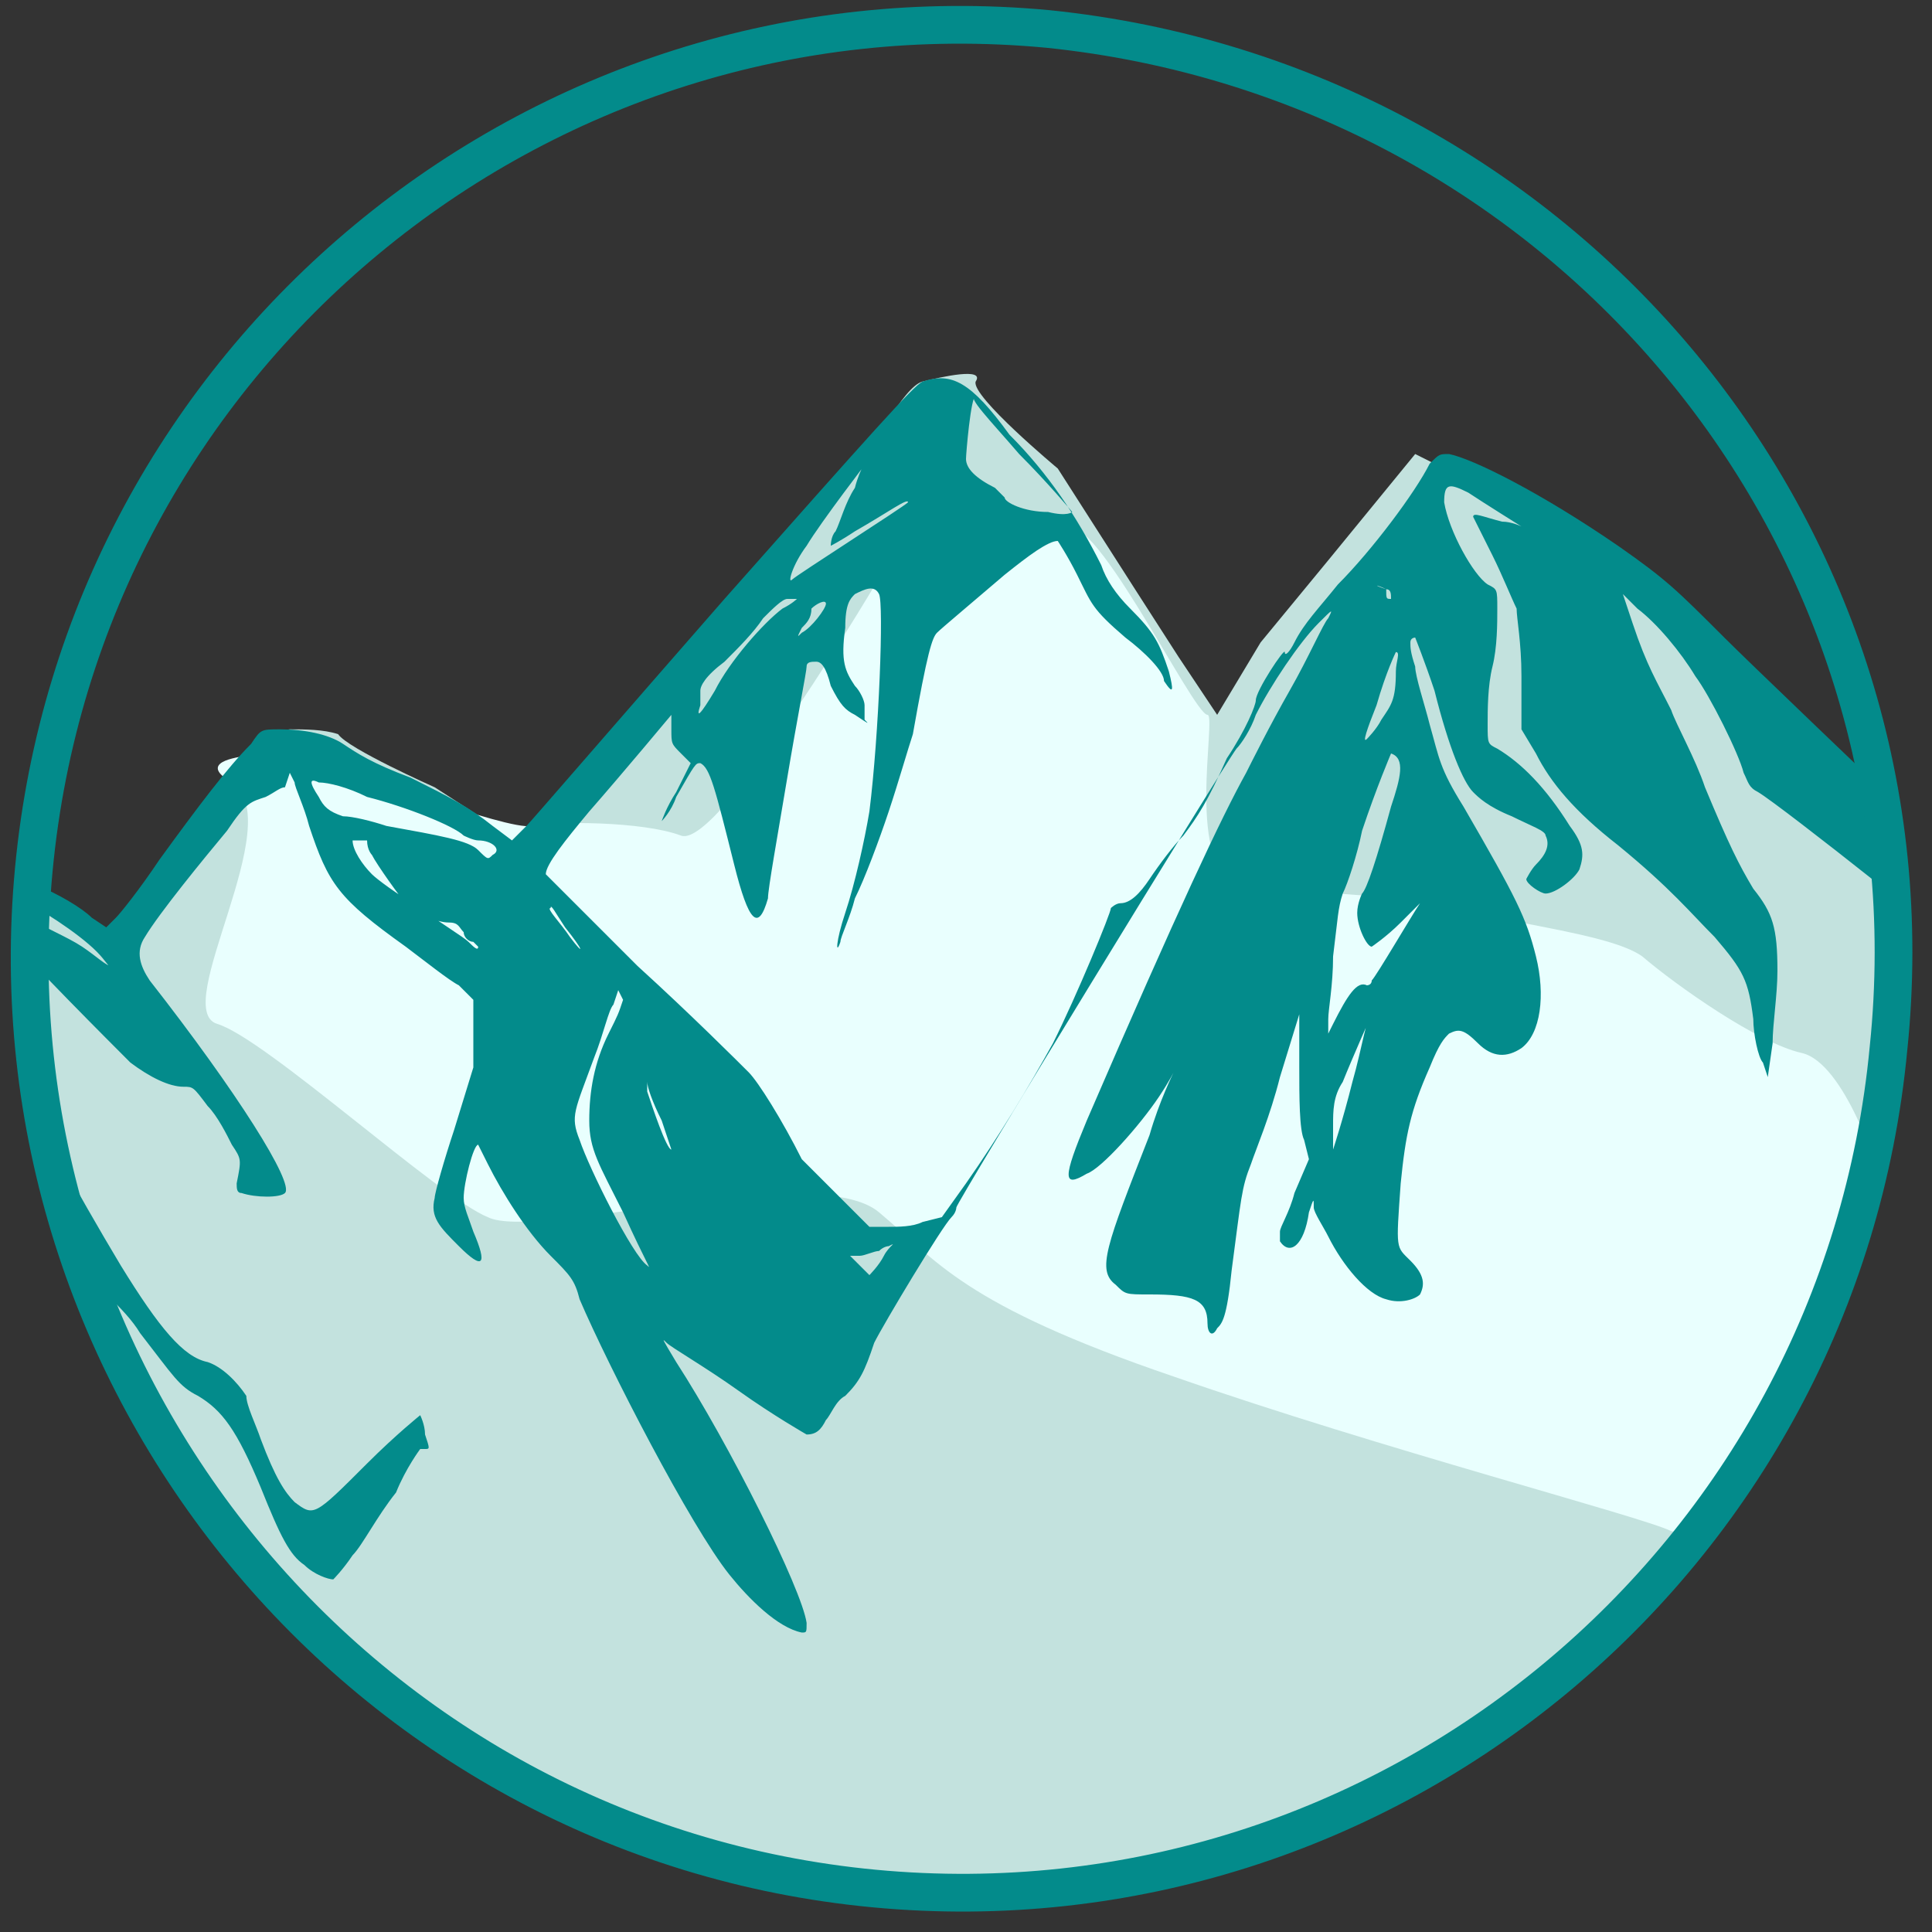<?xml version="1.0" encoding="utf-8"?>
<!-- Generator: Adobe Illustrator 25.0.1, SVG Export Plug-In . SVG Version: 6.00 Build 0)  -->
<svg version="1.1" xmlns="http://www.w3.org/2000/svg" xmlns:xlink="http://www.w3.org/1999/xlink" x="0px" y="0px"
	 viewBox="0 0 40 40" style="enable-background:new 0 0 40 40;" xml:space="preserve">
<rect x="0" y="0" width="40" height="40" fill="#333333" stroke="none"/>
<style type="text/css">
	.st0{fill:#C3E2DE;}
	.st1{fill:#E9FFFE;}
	.st2{clip-path:url(#SVGID_1_);fill:#038B8B;}
	.st3{display:none;}
	.st4{display:inline;}
	.st5{clip-path:url(#SVGID_4_);fill:#C3E5E0;}
	.st6{clip-path:url(#SVGID_6_);fill:#038B8B;}
	.st7{clip-path:url(#SVGID_8_);fill:#4FADAD;}
	.st8{clip-path:url(#SVGID_10_);fill:#C3E5E0;}
	.st9{clip-path:url(#SVGID_12_);fill:#038B8B;}
	.st10{clip-path:url(#SVGID_14_);fill:#88C4C4;}
	.st11{clip-path:url(#SVGID_16_);fill:#4FADAD;}
	.st12{clip-path:url(#SVGID_18_);fill:#C3E5E0;}
	.st13{fill:none;}
	.st14{fill:none;stroke:#038B8B;stroke-width:0.781;stroke-miterlimit:10;}
</style>
<g id="Calque_2">
	<path class="st0" d="M0.7,18.3l1.6,1l2.2-2.9c0,0,1.2-1.3,1.5-1.3c0.3,0,0.7,0,1,0.1C7.2,15.5,9,16.3,9,16.3l1.7,1.1l3.5-4l3.8-4
		c0,0,0.7-1.4,1.1-1.5s1.3-0.3,1.1,0c-0.1,0.3,1.7,1.8,1.7,1.8l1.6,2.5l0.9,1.4l0.8,1.2l0.9-1.5l1.4-1.7l1.8-2.2l2.8,1.4l3.9,3.2
		l2.9,2.8l0.5,3.4c0,0-1.6,7.5-1.9,8.2c-0.3,0.7-3.5,5.2-4.6,6.1c-1.1,0.9-2.3,2-4.1,2.8c-1.8,0.8-7.4,2.2-8.9,2.1s-1.5-0.1-1.5-0.1
		s-7.2-1.4-9.6-3.4c-2.4-2-6.3-6.9-6.9-8.5c-0.6-1.5-1.4-5.3-1.5-6S0.7,18.3,0.7,18.3z"/>
	<path class="st1" d="M6.5,15.6c0,0-2.9-0.1-1.7,0.6C6,17,3.5,20.9,4.5,21.2c1,0.3,4.6,3.6,5.6,4c1,0.5,6.8-1.2,8.1-0.1
		c1.2,1,1.7,1.9,6.1,3.4c4.3,1.5,9.7,2.9,10.3,3.2s4.3-7.4,4.3-7.4s-0.7-2.3-1.6-2.5c-0.9-0.2-2.6-1.4-3.3-2c-0.7-0.5-3.1-0.7-3.6-1
		c-0.4-0.2-3.5-0.3-4.7-0.5c-1.2-0.2-0.5-3.5-0.7-3.5c-0.3,0-2.5-4.6-3-3.8c-0.5,0.8-3.7,0.8-3.7,0.8s-3.4,5.8-4.2,5.5
		c-0.8-0.3-2.6-0.3-3.1-0.2s-3.9-1.2-3.9-1.2L6.5,15.6z"/>
	<g>
		<defs>
			<path id="SVGID_3_" d="M39.4,20c0,10.8-8.7,19.5-19.5,19.5C9.1,39.5,0.4,30.8,0.4,20C0.4,9.3,9.1,0.5,19.9,0.5
				C30.7,0.5,39.4,9.3,39.4,20z"/>
		</defs>
		<clipPath id="SVGID_1_">
			<use xlink:href="#SVGID_3_"  style="overflow:visible;"/>
		</clipPath>
		<path class="st2" d="M19.1,7.9c-0.2,0.1-1,1-4.1,4.5c-2.1,2.4-4,4.6-4.1,4.7l-0.3,0.3l-0.4-0.3c-0.5-0.4-0.9-0.6-1.7-1
			c-0.8-0.3-1.1-0.5-1.4-0.7c-0.3-0.2-0.8-0.3-1.3-0.3c-0.4,0-0.4,0-0.6,0.3c-0.5,0.5-1.1,1.3-1.9,2.4c-0.4,0.6-0.8,1.1-0.9,1.2
			l-0.2,0.2L1.9,19c-0.2-0.2-0.7-0.5-1.2-0.7c-0.9-0.5-1.1-0.6-1-0.7c0.1-0.1-0.1,0-0.2,0.1c-0.6,0.7-1.1,1.5-1.7,2.7
			c-0.5,0.8-1,1.7-1.5,2.4c-0.6,0.9-1.6,2.2-1.6,2.2c0,0-0.1-0.2-0.3-0.5c-0.3-0.6-0.7-1.1-1.4-1.9c-1.1-1.2-3.6-3.4-5.3-4.6
			c-0.4-0.3-0.4-0.3-0.8-0.3c-0.4,0-0.5,0-0.7,0.2c-0.3,0.2-1.1,1.2-2.1,2.6c-1,1.4-1.6,2.2-2.8,3.3c-1.3,1.3-2.3,2.2-4.4,3.8
			c-2,1.5-2.4,2-2.6,2.4c0,0.1-0.5,1-1,1.9c-0.8,1.5-1,1.9-1.4,2.7c0,0.1-0.1,0.2-0.1,0.2c0,0,0.6-0.4,1.7-1.5
			c0.9-0.9,1.1-1,1.6-1.2c0.4-0.1,0.5-0.2,0.8-0.4c0.1-0.1,0.4-0.2,0.6-0.3c0.4-0.1,0.5-0.2,0.7-0.6c0.7-1.3,2.2-3,3.2-3.9
			c0.4-0.3,1.6-1,1.6-1c0,0,0,0.3-0.1,0.5c-0.1,0.3-0.2,0.9-0.3,1.3c-0.1,0.4-0.1,0.8-0.2,0.9c0,0.1-0.1,0.1-0.1-0.1
			c0-0.1-0.1-0.5-0.1-0.8c-0.1-0.6-0.2-1-0.3-1c-0.1,0-0.6,0.4-1,0.9c-0.2,0.2-0.7,0.8-1.1,1.2c-0.6,0.8-0.7,0.9-0.9,1.5
			c-0.1,0.4-0.3,0.8-0.4,0.9c-0.1,0.2-0.5,0.4-2.4,1.3c-0.8,0.4-1.5,1.1-1.7,1.9c-0.1,0.3-0.1,0.3,0.1,0.4c0.1,0.1,0.2,0.2,0.3,0.2
			c0.1,0,0.7-0.3,1.9-0.9c0.8-0.5,2.7-1.6,3.2-1.8c0.4-0.2,0,0.1-0.7,0.5c-1.3,0.9-2.3,1.7-2.7,2.1c-0.1,0.1-0.2,0.2-0.2,0.2
			c0,0,0.3,0,0.6-0.1c0.3-0.1,0.9-0.1,1.2-0.2c0.4-0.1,0.9-0.1,1.1-0.2c0.2,0,0.4-0.1,0.5-0.1c0,0,0.1,0.1,0.1,0.3
			c0.1,0.4,0.3,0.5,0.9,0.3c0.8-0.2,1.2-1,1.8-3.4c0.1-0.5,0.3-1.1,0.4-1.4c0.1-0.3,0.3-1.3,0.4-2.1c0.2-1.7,0.4-2.2,0.5-2.2
			c0,0,0.1,0.1,0.1,0.3c0,0.3-0.1,0.7-0.4,2.5c-0.3,1.5-0.4,2.3-0.5,3.4c-0.1,0.8-0.1,0.9-0.3,1.3c-0.3,0.5-0.5,0.9-0.5,1.5
			c-0.1,0.4-0.1,0.5,0,0.7l0.1,0.2l0.1-0.1c0.1-0.1,0.4-0.4,0.7-0.8c0.6-0.7,0.9-1,1-0.8c0,0,0,0.4,0,0.9c-0.1,1.2-0.1,2.2,0,2.3
			c0.3,0.2,0.4-0.2,0.6-1.6c0.3-2.3,0.6-3.2,1.7-4.9c0.4-0.7,0.6-1,0.6-1.2c0,0-0.1-0.1-0.1-0.1c-0.2,0-0.7,0.5-1.2,1.2
			c-0.2,0.3-0.5,0.6-0.5,0.6c-0.1,0,0-2,0.2-3.6c0.2-1.9,0.2-3.2,0-3.6l-0.1-0.2l0.4-0.8c0.4-0.8,0.7-1.7,0.8-2c0-0.1,0-0.2-0.1-0.2
			c-0.1,0-0.2,0.1-1.1,1.3c-1.4,1.9-2.1,2.7-3.3,3.4c-0.7,0.5-1.3,0.8-1.3,0.8c0,0,0.2-0.2,0.4-0.4c0.7-0.6,2.1-2,2.8-2.9
			c0.9-1,1.3-1.6,2.4-3.3c0.5-0.8,1-1.5,1.1-1.6l0.2-0.2l0.1,0.2c0.1,0.1,0.2,0.3,0.3,0.5c0.1,0.2,0.1,0.3,0.1,0.2
			c0.1-0.2,0.1,0.2,0.1,1.6c0,0.8,0,1.7,0,2l0.1,0.5l0-1c0-0.6,0-1.4,0-1.8l0-0.8l0.2,0.6c0.3,0.8,0.7,2.5,1,3.9
			c0.4,1.6,0.7,2.7,0.8,2.7c0.1,0,0-1.1-0.3-3.1c-0.1-0.6-0.2-1-0.2-1.1c0,0,0.1,0.1,0.1,0.3c0.1,0.2,0.3,0.7,0.5,1.2
			c1.2,2.8,3.1,8.3,3.9,11.8c0.4,1.7,0.6,2.7,0.4,2.8c-0.1,0.1-0.5-0.5-1.9-2.6c-1.5-2.2-2.4-3.3-3.4-4.4c-0.6-0.6-1-0.9-1.1-0.9
			c0,0-0.1,0.1-0.1,0.3c0,0.4-0.3,1.3-0.5,1.8c-0.2,0.5-0.8,1.5-1.6,2.7c-0.7,1-0.7,1.2-0.5,1.3c0.1,0,0.6,0.1,1.4,0.1
			c1.9,0.1,2.4,0.2,3,1c0.7,0.8,1.6,1.1,3.8,1.3c0.4,0,0.8,0.1,0.9,0.1c0.1,0.1,0.3,0.1,0.3,0.1c0.3-0.1,0.4-0.6,0.3-1.5
			c-0.2-1.5-0.7-3.5-1.8-7c-0.4-1.1-0.7-2-0.7-2c0,0,0.1,0,0.2,0c0.1,0,0.3,0.1,0.5,0.1c0.3,0,0.3,0,0.3-0.1c0-0.1-0.1-0.6-0.3-1.3
			c-0.9-3.3-0.8-3.3,1-0.6c0.5,0.7,0.9,1.5,1.1,1.6c0.3,0.4,0.7,1.1,1.3,2.3c0.8,1.6,2.2,4.1,2.6,4.5c0.1,0.1,0-0.2-0.4-0.9
			c-1-1.9-2.1-4.3-2.1-4.4c0-0.1,0.6,0.3,0.8,0.5c0.1,0.1,0.8,1,1.6,2c1.7,2.1,2.1,2.5,2.1,2.5c0-0.1-0.3-0.8-2.8-4.6
			c-1.6-2.6-2.7-4.3-2.9-4.7l-0.1-0.2l0.9-0.9c0.5-0.5,1.1-1,1.2-1.2C-3,23.2-2.8,23-2.8,23c0.1,0,2.7,1.8,3.7,2.7
			c1,0.8,1.7,1.4,2,1.9c0.7,0.9,0.8,1.1,1.2,1.3c0.5,0.3,0.8,0.7,1.3,1.9c0.4,1,0.6,1.4,0.9,1.6c0.2,0.2,0.5,0.3,0.6,0.3
			c0,0,0.2-0.2,0.4-0.5c0.2-0.2,0.5-0.8,0.9-1.3C8.4,30.4,8.7,30,8.7,30c0,0,0.1,0,0.1,0c0.1,0,0.1,0,0-0.3c0-0.2-0.1-0.4-0.1-0.4
			c0,0-0.5,0.4-1.1,1c-1.1,1.1-1.1,1.1-1.5,0.8c-0.2-0.2-0.4-0.5-0.7-1.3c-0.1-0.3-0.3-0.7-0.3-0.9c-0.2-0.3-0.5-0.6-0.8-0.7
			c-0.5-0.1-1-0.7-1.8-2c-0.9-1.5-2-3.5-2-3.7c0,0,0.1-0.1,0.2-0.1c0.1,0,0.2,0,0.3,0C1.1,22.3,1,22.1,0.8,22
			c-0.4-0.3-0.6-0.8-0.7-2.1C0,19.5,0,19.1,0,19.1c0,0,0.1,0.1,0.2,0.3c0.3,0.4,2.1,2.2,2.5,2.6c0.4,0.3,0.8,0.5,1.1,0.5
			c0.2,0,0.2,0,0.5,0.4c0.2,0.2,0.4,0.6,0.5,0.8C5,24,5,24,4.9,24.5c0,0.1,0,0.2,0.1,0.2c0.3,0.1,0.8,0.1,0.9,0
			c0.2-0.2-1-2.1-2.8-4.4c-0.2-0.3-0.3-0.6-0.1-0.9c0.3-0.5,1.2-1.6,1.7-2.2c0.4-0.6,0.5-0.6,0.8-0.7c0.2-0.1,0.3-0.2,0.4-0.2L6,16
			l0.1,0.2c0,0.1,0.2,0.5,0.3,0.9c0.4,1.2,0.6,1.5,2,2.5c0.4,0.3,0.9,0.7,1.1,0.8l0.3,0.3l0,0.7l0,0.7l-0.4,1.3
			C9.2,24,9,24.7,9,24.8c-0.1,0.4,0.1,0.6,0.5,1c0.5,0.5,0.6,0.4,0.3-0.3c-0.1-0.3-0.2-0.5-0.2-0.7c0-0.3,0.2-1.1,0.3-1.1
			c0,0,0.1,0.2,0.2,0.4c0.3,0.6,0.8,1.4,1.3,1.9c0.4,0.4,0.5,0.5,0.6,0.9c0.6,1.4,2.3,4.7,3.1,5.7c0.4,0.5,1,1.1,1.5,1.2
			c0.1,0,0.1,0,0.1-0.2c-0.1-0.7-1.6-3.7-2.7-5.4c-0.3-0.5-0.3-0.5-0.2-0.4c0.1,0.1,0.8,0.5,1.5,1c0.7,0.5,1.4,0.9,1.4,0.9
			c0.2,0,0.3-0.1,0.4-0.3c0.1-0.1,0.2-0.4,0.4-0.5c0.3-0.3,0.4-0.5,0.6-1.1c0.2-0.4,1.4-2.4,1.6-2.6c0.1-0.1,0.1-0.2,0.1-0.2
			c0-0.1,5.5-9.1,5.8-9.5c0.1-0.1,0.3-0.4,0.4-0.7c0.3-0.6,0.9-1.5,1.3-1.9c0.3-0.3,0.3-0.3,0.2-0.1c-0.1,0.1-0.4,0.8-0.8,1.5
			c-0.4,0.7-0.8,1.5-0.9,1.7c-0.5,0.9-1.4,2.8-3.3,7.2c-0.5,1.2-0.5,1.4,0,1.1c0.3-0.1,1.1-1,1.5-1.6c0.2-0.3,0.3-0.5,0.3-0.5
			c0,0-0.3,0.6-0.5,1.3c-0.9,2.3-1.1,2.8-0.7,3.1c0.2,0.2,0.2,0.2,0.7,0.2c0.9,0,1.2,0.1,1.2,0.6c0,0.2,0.1,0.3,0.2,0.1
			c0.1-0.1,0.2-0.2,0.3-1.2c0.2-1.5,0.2-1.7,0.4-2.2c0.1-0.3,0.4-1,0.6-1.8l0.4-1.3l0,1.1c0,0.6,0,1.3,0.1,1.5l0.1,0.4l-0.3,0.7
			c-0.1,0.4-0.3,0.7-0.3,0.8c0,0.1,0,0.1,0,0.2c0.2,0.3,0.5,0.1,0.6-0.6c0.1-0.3,0.1-0.3,0.1-0.1c0,0.1,0.2,0.4,0.3,0.6
			c0.3,0.6,0.8,1.2,1.2,1.3c0.3,0.1,0.6,0,0.7-0.1c0.1-0.2,0.1-0.4-0.2-0.7c-0.3-0.3-0.3-0.2-0.2-1.6c0.1-1,0.2-1.5,0.6-2.4
			c0.2-0.5,0.3-0.6,0.4-0.7c0.2-0.1,0.3-0.1,0.6,0.2c0.3,0.3,0.6,0.3,0.9,0.1c0.4-0.3,0.5-1.1,0.3-1.9c-0.2-0.8-0.4-1.2-1.5-3.1
			c-0.5-0.8-0.5-1-0.7-1.7c-0.1-0.4-0.3-1-0.3-1.2c-0.1-0.3-0.1-0.4-0.1-0.5c0-0.1,0.1-0.1,0.1-0.1c0,0,0.2,0.5,0.4,1.1
			c0.3,1.2,0.6,1.9,0.8,2.1c0.1,0.1,0.3,0.3,0.8,0.5c0.4,0.2,0.7,0.3,0.7,0.4c0.1,0.2,0,0.4-0.2,0.6c-0.1,0.1-0.2,0.3-0.2,0.3
			c0,0.1,0.3,0.3,0.4,0.3c0.2,0,0.6-0.3,0.7-0.5c0.1-0.3,0.1-0.5-0.2-0.9c-0.5-0.8-1-1.3-1.5-1.6c-0.2-0.1-0.2-0.1-0.2-0.5
			c0-0.3,0-0.8,0.1-1.2c0.1-0.4,0.1-0.9,0.1-1.2c0-0.4,0-0.4-0.2-0.5c-0.3-0.2-0.8-1.1-0.9-1.7c0-0.4,0.1-0.4,0.5-0.2
			c0.3,0.2,1.1,0.7,1.1,0.7c0,0-0.2-0.1-0.4-0.1c-0.4-0.1-0.6-0.2-0.6-0.1c0,0,0.2,0.4,0.4,0.8c0.2,0.4,0.4,0.9,0.5,1.1
			c0,0.2,0.1,0.7,0.1,1.4v1.1l0.3,0.5c0.3,0.6,0.8,1.2,1.7,1.9c1.1,0.9,1.5,1.4,2,1.9c0.6,0.7,0.7,0.9,0.8,1.7
			c0,0.3,0.1,0.8,0.2,0.9l0.1,0.3l0.1-0.7c0-0.4,0.1-1,0.1-1.5c0-0.9-0.1-1.2-0.5-1.7c-0.3-0.5-0.5-0.9-1-2.1
			c-0.2-0.6-0.6-1.3-0.7-1.6c-0.3-0.6-0.5-0.9-0.8-1.8l-0.2-0.6l0.3,0.3c0.4,0.3,0.9,0.9,1.2,1.4c0.3,0.4,0.9,1.6,1,2
			c0.1,0.2,0.1,0.3,0.3,0.4c0.5,0.3,4.4,3.4,4.3,3.4c0,0-0.1-0.1-0.3-0.1l-0.3-0.1l0,0.3c0,0.4-0.2,0.5-0.4,0.7
			c-0.4,0.2-0.9,0.5-0.9,0.6c0,0.1,0.3,0.4,0.7,0.8c0.6,0.6,0.8,0.8,1.2,1c0.7,0.4,1.3,0.8,1.5,1c0.1,0.1,0.3,0.4,0.4,0.7l0.3,0.5
			l0.1-0.4c0.1-0.4,0.1-0.5,0-1.3c-0.1-0.5-0.1-1-0.2-1.2c-0.1-0.2-0.1-0.5-0.1-0.6c0-0.1-0.1-0.3-0.1-0.4c-0.1-0.1,0.1,0,0.5,0.3
			c1.9,1.5,3.3,2.5,3.7,2.6c0.4,0.2-0.3-0.6-6-6.1c-2.3-2.2-4.6-4.4-5.1-4.9c-1-1-1.2-1.2-2.2-1.9c-1.6-1.1-3-1.8-3.5-1.9
			c-0.2,0-0.2,0-0.4,0.2c-0.3,0.6-1.2,1.8-1.9,2.5c-0.4,0.5-0.7,0.8-0.9,1.2c-0.1,0.2-0.2,0.3-0.2,0.2c0-0.1-0.6,0.8-0.6,1
			c0,0.1-0.2,0.6-0.6,1.2c-0.4,0.9-0.6,1.2-0.9,1.6c-0.2,0.2-0.5,0.6-0.7,0.9c-0.2,0.3-0.4,0.5-0.6,0.5c-0.1,0-0.2,0.1-0.2,0.1
			c0,0.1-0.7,1.8-1.2,2.8c-0.5,0.9-1.1,1.9-1.8,2.9l-0.5,0.7l-0.4,0.1c-0.2,0.1-0.5,0.1-0.7,0.1h-0.4L16.6,24
			c-0.4-0.8-0.9-1.6-1.1-1.8C15.3,22,14.3,21,13.2,20c-1-1-1.9-1.9-1.9-1.9c0-0.2,0.4-0.7,0.9-1.3c0.7-0.8,1.7-2,1.7-2
			c0,0,0,0.1,0,0.3c0,0.3,0,0.3,0.2,0.5l0.2,0.2l-0.3,0.6c-0.2,0.3-0.3,0.6-0.3,0.6c0,0,0.2-0.2,0.3-0.5c0.4-0.7,0.4-0.7,0.5-0.7
			c0.2,0.1,0.3,0.5,0.7,2.1c0.3,1.2,0.5,1.4,0.7,0.7c0-0.2,0.2-1.3,0.4-2.5c0.2-1.2,0.4-2.2,0.4-2.3c0-0.1,0.1-0.1,0.2-0.1
			c0.1,0,0.2,0.1,0.3,0.5c0.2,0.4,0.3,0.5,0.5,0.6c0.3,0.2,0.3,0.2,0.2,0.1c0-0.1,0-0.2,0-0.3c0-0.1-0.1-0.3-0.2-0.4
			c-0.2-0.3-0.3-0.5-0.2-1.2c0-0.5,0.1-0.6,0.2-0.7c0.2-0.1,0.4-0.2,0.5,0c0.1,0.2,0,2.9-0.2,4.5c-0.1,0.6-0.3,1.5-0.5,2.1
			c-0.2,0.6-0.2,0.9-0.1,0.6c0-0.1,0.2-0.5,0.3-0.9c0.2-0.4,0.5-1.2,0.7-1.8c0.2-0.6,0.4-1.3,0.5-1.6c0.3-1.7,0.4-2,0.5-2.1
			c0.1-0.1,0.7-0.6,1.4-1.2c0.5-0.4,0.9-0.7,1.1-0.7c0,0,0.2,0.3,0.4,0.7c0.3,0.6,0.3,0.7,1,1.3c0.4,0.3,0.8,0.7,0.8,0.9
			c0.2,0.3,0.2,0.2,0.1-0.2c-0.2-0.6-0.3-0.8-0.8-1.3c-0.3-0.3-0.5-0.6-0.6-0.9c-0.5-1-1.1-1.9-1.9-2.7C20.1,7.9,19.7,7.7,19.1,7.9z
			 M21.1,9.4c0.6,0.6,1.1,1.2,1.1,1.2c0,0-0.1,0.1-0.5,0c-0.5,0-0.9-0.2-0.9-0.3c0,0-0.1-0.1-0.2-0.2c-0.4-0.2-0.6-0.4-0.6-0.6
			c0-0.1,0.1-1.3,0.2-1.3C20,8.2,20.5,8.7,21.1,9.4z M17.7,10.1c-0.2,0.3-0.3,0.7-0.4,0.9c-0.1,0.1-0.1,0.3-0.1,0.3s0.2-0.1,0.5-0.3
			c0.7-0.4,1.1-0.7,1.1-0.6c-0.1,0.1-2.3,1.5-2.4,1.6c-0.1,0.1,0-0.3,0.3-0.7c0.3-0.5,1.3-1.8,1.3-1.8C18,9.4,17.8,9.7,17.7,10.1z
			 M28.7,12.2c0.1,0,0.1,0.1,0.1,0.2C28.7,12.4,28.7,12.4,28.7,12.2C28.4,12.1,28.5,12.1,28.7,12.2z M16.5,12.4c0,0-0.1,0.1-0.3,0.2
			c-0.4,0.3-1.1,1.1-1.4,1.7c-0.3,0.5-0.4,0.6-0.3,0.3c0-0.1,0-0.2,0-0.3c0-0.1,0.1-0.3,0.5-0.6c0.3-0.3,0.6-0.6,0.8-0.9
			c0.2-0.2,0.4-0.4,0.5-0.4C16.4,12.4,16.5,12.4,16.5,12.4z M17.1,12.5c0,0.1-0.3,0.5-0.5,0.6c-0.1,0.1-0.1,0.1,0-0.1
			c0.1-0.1,0.2-0.2,0.2-0.4C16.9,12.5,17.1,12.4,17.1,12.5z M28.9,13.9c0,0.6-0.1,0.7-0.3,1c-0.1,0.2-0.3,0.4-0.3,0.4
			c-0.1,0.1,0-0.2,0.2-0.7c0.2-0.7,0.4-1.1,0.4-1.1C29,13.5,28.9,13.7,28.9,13.9z M28.8,16.7c-0.3,1.1-0.5,1.7-0.6,1.8
			c0,0-0.1,0.2-0.1,0.4c0,0.3,0.2,0.7,0.3,0.7c0,0,0.3-0.2,0.6-0.5c0.3-0.3,0.5-0.5,0.4-0.4c-0.2,0.3-0.9,1.5-1,1.6
			c0,0.1-0.1,0.1-0.1,0.1c-0.2-0.1-0.4,0.2-0.7,0.8l-0.1,0.2l0-0.3c0-0.2,0.1-0.7,0.1-1.3c0.1-0.8,0.1-1,0.2-1.3
			c0.1-0.2,0.3-0.8,0.4-1.3c0.3-0.9,0.6-1.6,0.6-1.6C29.1,15.7,29,16.1,28.8,16.7z M7.6,16.5c0.8,0.2,1.8,0.6,2,0.8
			c0,0,0.2,0.1,0.3,0.1c0.3,0,0.5,0.2,0.3,0.3c-0.1,0.1-0.1,0.1-0.3-0.1c-0.2-0.2-0.8-0.3-1.9-0.5c-0.3-0.1-0.7-0.2-0.9-0.2
			c-0.3-0.1-0.4-0.2-0.5-0.4c-0.2-0.3-0.2-0.4,0-0.3C6.8,16.2,7.2,16.3,7.6,16.5z M7.7,17.7c0.1,0.2,0.6,0.9,0.7,1
			c0.3,0.2,0.6,0.4,0.9,0.4c0.2,0,0.2,0.1,0.3,0.2c0,0.1,0.1,0.2,0.2,0.2c0,0,0.1,0.1,0.1,0.1c0,0.1-0.1,0-0.2-0.1
			c-0.1-0.1-0.6-0.4-1-0.7c-0.5-0.3-0.9-0.6-1-0.7c-0.2-0.2-0.4-0.5-0.4-0.7c0,0,0.1,0,0.3,0C7.6,17.6,7.7,17.7,7.7,17.7z M0.4,18.6
			c0.4,0.2,1.2,0.7,1.6,1.1c0.2,0.2,0.3,0.4,0.3,0.3c-0.1,0-0.3-0.2-0.6-0.4c-0.3-0.2-0.8-0.4-1.1-0.6c-0.6-0.3-0.6-0.3-0.7-0.5
			c0-0.2,0-0.2,0.2-0.1C0.1,18.4,0.3,18.5,0.4,18.6z M11.7,19.2c0.4,0.5,0.4,0.6,0.1,0.2c-0.2-0.3-0.5-0.6-0.4-0.6
			C11.4,18.7,11.5,18.9,11.7,19.2z M-0.5,19.6c0.1,0.2,0.1,0.4,0.1,0.4c0,0-0.3-0.7-0.3-0.8c0,0,0,0,0.1,0
			C-0.6,19.2-0.6,19.4-0.5,19.6z M-0.8,19.7c-0.1,0.3-0.5,1.2-0.7,1.5l-0.1,0.2l0.1-0.2c0.1-0.1,0.3-0.6,0.4-1
			C-0.8,19.3-0.7,19.2-0.8,19.7z M-11.3,20.7c0.4,0.5,0.6,1.2,0.9,2.1c0.1,0.4,0.2,0.8,0.2,0.8c0,0-0.2-0.5-0.5-1.2
			c-0.3-0.7-0.6-1.5-0.8-1.9C-11.9,19.9-11.8,19.9-11.3,20.7z M12.6,21.4c-0.3,0.6-0.4,1.2-0.4,1.8c0,0.6,0.2,0.9,0.7,1.9
			c0.5,1.1,0.6,1.2,0.5,1.1c-0.3-0.2-1.2-2-1.4-2.6c-0.2-0.5-0.1-0.6,0.3-1.7c0.2-0.5,0.3-1,0.4-1.1l0.1-0.3l0.1,0.2
			C12.8,21,12.8,21,12.6,21.4z M28,22.4c-0.2,0.8-0.4,1.4-0.4,1.4c0,0,0-0.2,0-0.5c0-0.3,0-0.6,0.2-0.9c0.2-0.5,0.6-1.4,0.6-1.4
			C28.3,21,28.2,21.7,28,22.4z M40,21.6c0.2,0.1,0.7,0.6,1.1,1c0.6,0.6,0.8,0.8,0.7,0.8c-0.1,0-0.4-0.3-1-0.9c-0.5-0.5-1-1-1.2-1.1
			c-0.2-0.2-0.2-0.2-0.1-0.2C39.6,21.4,39.8,21.5,40,21.6z M13.7,23.2c0.1,0.3,0.2,0.6,0.2,0.6c-0.1,0-0.4-0.9-0.5-1.2
			c0-0.2,0-0.3,0-0.2C13.4,22.5,13.5,22.8,13.7,23.2z M18.3,26c-0.1,0.2-0.3,0.4-0.3,0.4c0,0-0.1-0.1-0.2-0.2l-0.2-0.2l0.2,0
			c0.1,0,0.3-0.1,0.4-0.1c0.1-0.1,0.2-0.1,0.2-0.1C18.6,25.7,18.4,25.8,18.3,26z M-22.4,28.7c-0.3,0.3-1.6,1.4-2.2,2L-25,31l0.5-0.6
			c0.3-0.3,0.7-0.8,0.8-0.9c0.3-0.3,1.4-1,1.5-1.1C-22.1,28.4-22.2,28.5-22.4,28.7z M-20.9,32c0,0-0.1,0.1-0.1,0.1
			c-0.1,0.1-0.1,0.1,0,0C-20.9,32-20.9,31.9-20.9,32z"/>
	</g>
</g>
<g id="Calque_1">
	<g id="Calque_5">
	</g>
	<g id="mer" class="st3">
		<g class="st4">
			<g>
				<defs>
					<path id="SVGID_2_" d="M19.7,39.8v-39c10.8,0,19.6,8.8,19.6,19.6S30.5,40,19.7,40"/>
				</defs>
				<clipPath id="SVGID_4_">
					<use xlink:href="#SVGID_2_"  style="overflow:visible;"/>
				</clipPath>
				<path class="st5" d="M19.6,39.1v-39c10.8,0,19.6,8.8,19.6,19.6s-8.8,19.6-19.6,19.6"/>
			</g>
			<g>
				<defs>
					<path id="SVGID_5_" d="M19.7,39.8v-39c10.8,0,19.6,8.8,19.6,19.6S30.5,40,19.7,40"/>
				</defs>
				<clipPath id="SVGID_6_">
					<use xlink:href="#SVGID_5_"  style="overflow:visible;"/>
				</clipPath>
				<path class="st6" d="M38.6,19.5c0.1-0.6-1.4,0.3-2-0.6c-0.6-0.8-2.8-5.2-4-6.3s-3.2-2.5-4.8-2.2c-1.7,0.3-3.1,1.6-3.9,2.1
					s-1,1.2-1,1.2s1.2,0.1,1.6-0.3c0.4-0.4,0.8-0.4,0.8,0.1s-0.2,1.6,0.4,1.2s1.4-1.7,2-1.4s0.3,0.9,0.4,1.4s0.1,0.7,0.9,0.3
					c1.1-0.5,2.2-0.7,3-0.5c1.1,0.2,3.2,3.7,3.5,4c0.2,0.1,1.1,1.3,1.9,1.7C39.2,21,38.5,19.8,38.6,19.5z"/>
			</g>
			<g>
				<defs>
					<path id="SVGID_7_" d="M19.7,39.8v-39c10.8,0,19.6,8.8,19.6,19.6S30.5,40,19.7,40"/>
				</defs>
				<clipPath id="SVGID_8_">
					<use xlink:href="#SVGID_7_"  style="overflow:visible;"/>
				</clipPath>
				<path class="st7" d="M39.1,19.7c0,0-1,0.6-1.4,0.4c-0.4-0.1-0.7,0.1-2.1-1.6c-1.3-1.7-2.3-3.9-3.5-4.1c-1.3-0.2-3.1-0.1-3.3,0.5
					c-0.2,0.5,0.4,0.4,0,1.6s-0.9,3.1-1.6,3.2s-1.5,0.6-2.1,0.4c-0.7-0.1-2.3-0.1-3.1,0c-0.9,0.1-2.6,1.6-3.5,1.7s-2.5-0.2-3.6-0.6
					s-2.8-0.3-3.5,0.1c-0.8,0.4-2.3,1-2.3,1.3S9.4,25,9.4,25s1-0.6,1.7-0.9c0.8-0.3,2.3-1.1,2.8-1.1s2.5-0.4,3.4,0.1s1.8,2,2.8,1.1
					c1.1-0.9,2.7-1.2,3.8-1.2c1.1,0,1.6,1.5,3,1.2s3.5-1.9,4.9-1.4c1.4,0.5,2.6,1,3.8,0.9c0,0,2-0.7,2.5-0.6
					c0.4,0.1,0.4,0.1,0.4,0.1S39.3,20.3,39.1,19.7z"/>
			</g>
			<g>
				<defs>
					<path id="SVGID_9_" d="M19.7,39.8v-39c10.8,0,19.6,8.8,19.6,19.6S30.5,40,19.7,40"/>
				</defs>
				<clipPath id="SVGID_10_">
					<use xlink:href="#SVGID_9_"  style="overflow:visible;"/>
				</clipPath>
				<path class="st8" d="M38.6,23.8c0,0-0.8-0.4-1.5-0.2c-0.7,0.2-1.3,0.5-2,0.4s-2.8-1.4-4.5-0.9s-3.2,1.3-4,1s-1.4-0.8-2.4-0.8
					c-1,0.1-3.9,0.7-4.6,1c-0.8,0.3,0,1,2.5,1.8c1.4,0.4,2.7,1.4,3.8,0.8c1.1-0.6,2.4-1,3.8-0.7s2.5,1.8,3.3,1.1
					c0.8-0.7,1.3-0.4,2-0.7c0.7-0.3,2.4-0.4,2.8-0.4c0.4,0,0.4,0,0.4,0h-0.4L38.6,23.8z"/>
			</g>
			<g>
				<defs>
					<path id="SVGID_11_" d="M19.7,39.8v-39c10.8,0,19.6,8.8,19.6,19.6S30.5,40,19.7,40"/>
				</defs>
				<clipPath id="SVGID_12_">
					<use xlink:href="#SVGID_11_"  style="overflow:visible;"/>
				</clipPath>
				<path class="st9" d="M22.6,26.6c0.4-0.1-0.3-0.3-0.3-0.3L21,25.6c0,0-0.5-0.9-1.4-0.5s-0.5,1.5,0.5,1.5
					C21.2,26.6,22.4,26.6,22.6,26.6z"/>
			</g>
			<g>
				<defs>
					<path id="SVGID_13_" d="M19.7,39.8v-39c10.8,0,19.6,8.8,19.6,19.6S30.5,40,19.7,40"/>
				</defs>
				<clipPath id="SVGID_14_">
					<use xlink:href="#SVGID_13_"  style="overflow:visible;"/>
				</clipPath>
				<path class="st10" d="M37.4,25.9c0,0-3.1,0.1-4.3,0.6s-0.9,1.1-1.8,0.7c-0.9-0.4-2.8-1.5-3.8-1.4S25,27,24,26.8s-3.5-0.9-4.2-1
					s-0.3,5.3,0.7,5.3c2.4,0,4-2.8,5-2.2c1.1,0.6,1.2,1.7,3.1,1.1s2.5-1.8,3.8-1.3c1.3,0.4,1.3,0.4,1.3,0.4l1.9,1.3L37.4,25.9z"/>
			</g>
			<g>
				<defs>
					<path id="SVGID_15_" d="M19.7,39.8v-39c10.8,0,19.6,8.8,19.6,19.6S30.5,40,19.7,40"/>
				</defs>
				<clipPath id="SVGID_16_">
					<use xlink:href="#SVGID_15_"  style="overflow:visible;"/>
				</clipPath>
				<path class="st11" d="M33.8,33.3c0,0-2.1-2.3-3.2-2.2c-1.2,0.1-2.9,2.1-4,2s-2.7-0.7-3-1s-1.8,0.2-2.4,0.4s-0.7-0.4-1.6-0.4
					c0,0-0.3-0.4,0-1c1-2,4.9-2.5,6-2s1.3,1.7,2.2,1.3c0.9-0.4,3.4-1.8,3.9-1.8c0.5,0,3.9,1.5,4,1.8C35.7,30.7,33.8,33.3,33.8,33.3z
					"/>
			</g>
			<g>
				<defs>
					<path id="SVGID_17_" d="M19.7,39.8v-39c10.8,0,19.6,8.8,19.6,19.6S30.5,40,19.7,40"/>
				</defs>
				<clipPath id="SVGID_18_">
					<use xlink:href="#SVGID_17_"  style="overflow:visible;"/>
				</clipPath>
				<path class="st12" d="M34.1,32.8c0,0-4,4-4.7,4.4s-6.2,2.1-8.1,1.6s-7.5-4.5-8.1-5.3s-1-1.9-1-1.9s2-0.6,2.8-0.4
					s1.7,1.3,2.9,1.3c1.1-0.1,2.7-0.5,3.2-0.8c0.5-0.2,1.5-0.5,2.4-0.2c0.9,0.2,2.7,1.8,3.9,1.3s2.6-1.7,3.6-1.6
					C31.9,31.3,34,32.2,34.1,32.8z"/>
			</g>
		</g>
	</g>
	<line class="st13" x1="16.1" y1="38.2" x2="23.8" y2="39.1"/>
	<g>
		<path class="st14" d="M39.1,21.7c-1,10.6-10.4,18.4-21,17.4S-0.3,28.6,0.7,18s10.4-18.4,21-17.4C32.4,1.7,40.2,11.1,39.1,21.7z"/>
	</g>
</g>
</svg>
